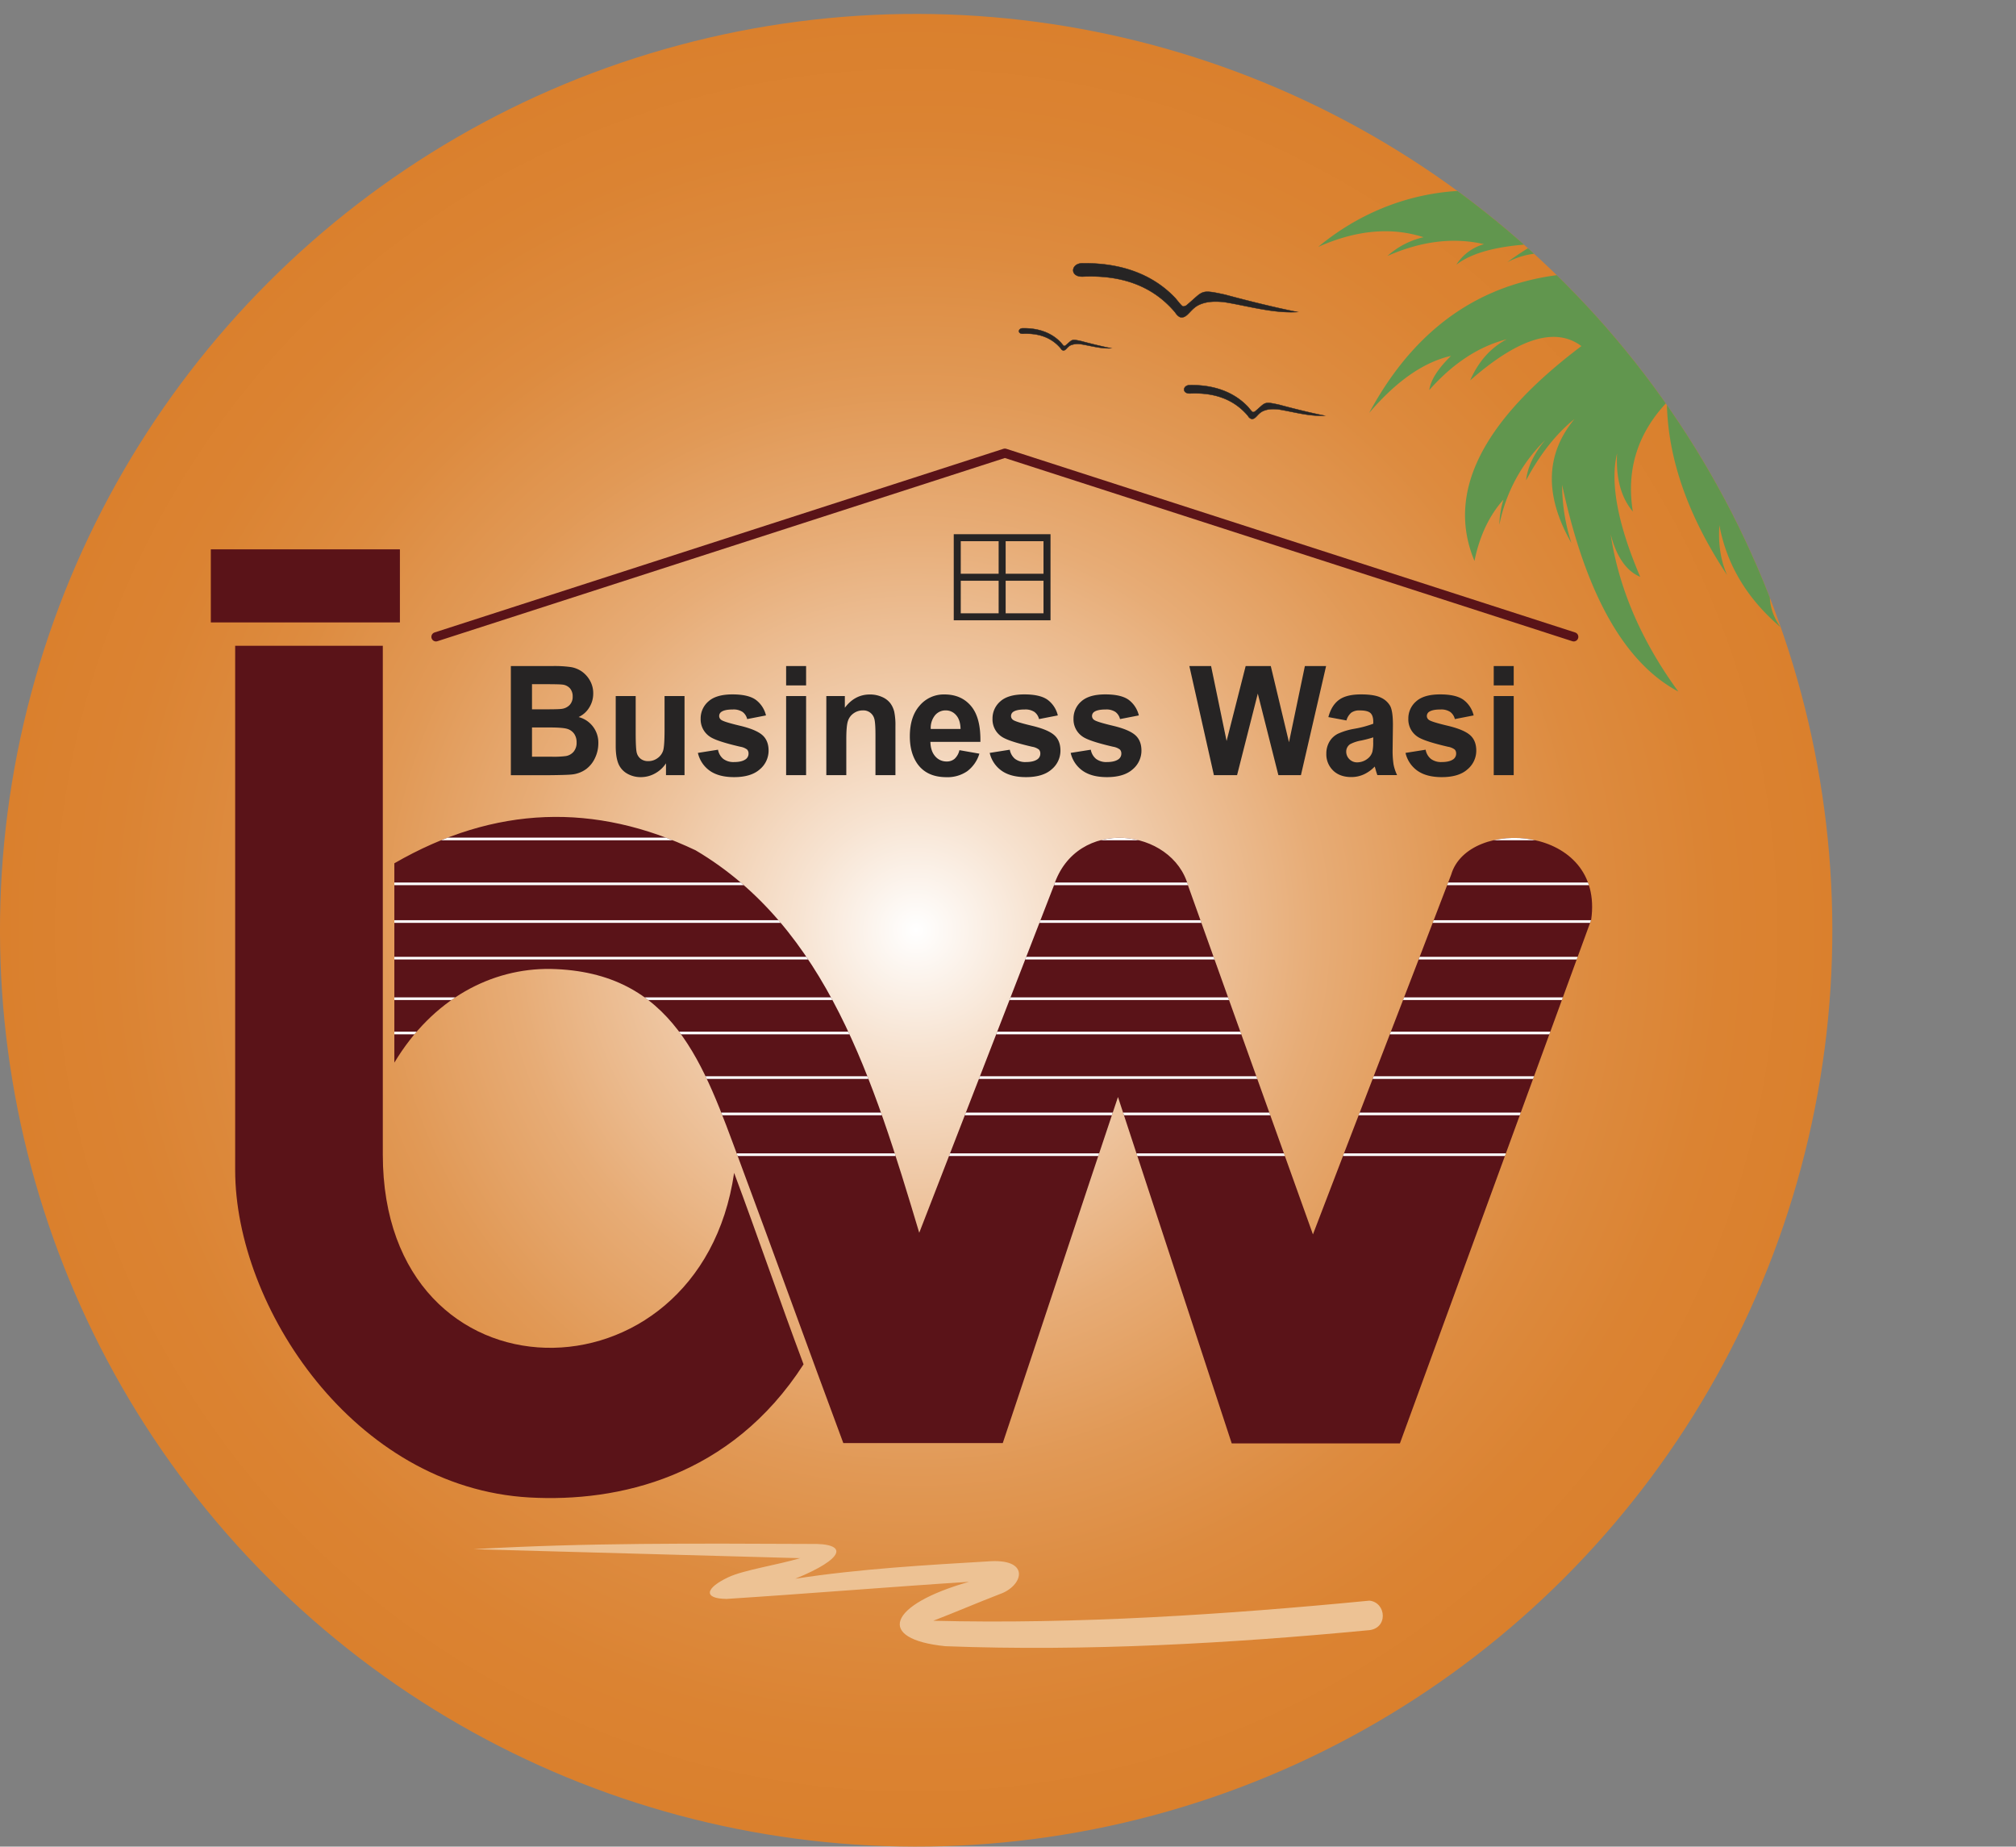 <svg id="Capa_1" data-name="Capa 1" xmlns="http://www.w3.org/2000/svg" xmlns:xlink="http://www.w3.org/1999/xlink" viewBox="0 0 1150.86 1053.96"><rect x="0" y="0" width="1150.86" height="1053.96" fill="#808080" stroke="none"/><defs><style>.cls-1,.cls-10,.cls-2,.cls-8{fill:none;}.cls-2{clip-rule:evenodd;}.cls-3{fill:url(#GradientFill_1);}.cls-4{clip-path:url(#clip-path);}.cls-5{fill:#61964e;}.cls-10,.cls-12,.cls-13,.cls-5,.cls-6,.cls-9{fill-rule:evenodd;}.cls-6{fill:#5a1318;}.cls-7{clip-path:url(#clip-path-2);}.cls-8{stroke:#fff;stroke-width:1.5px;}.cls-12,.cls-8{stroke-miterlimit:22.93;}.cls-11,.cls-12,.cls-9{fill:#262424;}.cls-10{stroke:#5a1318;stroke-linecap:round;stroke-linejoin:round;stroke-width:5.25px;}.cls-12{stroke:#262424;stroke-width:0.22px;}.cls-13{fill:#edc294;}</style><radialGradient id="GradientFill_1" cx="934.02" cy="532" r="523" gradientTransform="translate(649.75 -504.63) rotate(45)" gradientUnits="userSpaceOnUse"><stop offset="0" stop-color="#fff"/><stop offset="0.13" stop-color="#f7e3d1"/><stop offset="0.29" stop-color="#eec5a0"/><stop offset="0.44" stop-color="#e7ac76"/><stop offset="0.59" stop-color="#e19956"/><stop offset="0.74" stop-color="#dd8b3f"/><stop offset="0.88" stop-color="#db8332"/><stop offset="1" stop-color="#da802d"/></radialGradient><clipPath id="clip-path" transform="translate(-411.02 -1.04)"><circle id="SVGID" class="cls-1" cx="934.02" cy="532" r="523" transform="translate(-102.61 816.27) rotate(-45)"/></clipPath><clipPath id="clip-path-2" transform="translate(-411.02 -1.04)"><path id="SVGID-2" data-name="SVGID" class="cls-2" d="M725.19,554.06c-33.39-.41-67,16.82-89.05,53.48V493.77c57.4-33.16,114.74-34.65,172-7.4,74.69,44.19,101.46,131,127.64,218.28l76.77-197.93c12.91-40.13,67.91-33,76.77,0q35.6,99.43,71.21,198.86c25.9-67.83,53-137.46,78.9-205.29,9.68-33.28,87.79-28.63,79.92,25.8q-54.6,149.4-109.18,298.79h-96l-64.94-197.72c-22,65.58-43.8,132-65.77,197.54H892.44c-19.89-53.42-39.38-107.63-59.27-161.05C812.9,609.19,795.64,555.48,725.19,554.06Z"/></clipPath></defs><title>busines-wassi-inmobiliaria</title><circle class="cls-3" cx="934.02" cy="532" r="523" transform="translate(-513.63 815.23) rotate(-45)"/><g class="cls-4"><path class="cls-5" d="M1448.32,250.38q-23.7-16.27-31.14-33.41c14,106.9,71.47,268.15,144.7,386.29-12.85,12-29.88-4.81-29.73-9.32-59.92-120.22-98.68-225.55-110-259.61q-3,12.81,5.2,24.59-28.51-24.33-34.79-58.07-1.09,16.13,4.4,28.41-33.67-50.83-34.39-98.6-25.15,26.67-19.43,62.34-10.1-12-9-33.18-6.1,25.2,13.21,70.46-11.88-5-16.87-24.32,7,46.5,38.64,89.79-46.23-24.58-66.35-118a109.23,109.23,0,0,0,5.31,33.23q-23.19-40.61,1.76-70.8-15.69,12.62-27.63,35,1.28-11.42,10.94-23a93.13,93.13,0,0,0-26.2,48.39,52.81,52.81,0,0,1,2.33-14.38q-12.2,13.68-16.54,35-24.3-58.28,61.05-122.62-22.26-16.66-63.49,19.57,7.06-16.2,20.9-23.48-24,6.12-44.26,29,1.24-8.61,12.41-19.49-23.43,5.3-46.71,32.53,43.08-79.94,128.83-80c-14.18-12.27-33.65-14.62-50-6a157.15,157.15,0,0,1,16-10.44q-31.83,1.53-45.07,11.86a27.44,27.44,0,0,1,15.79-11.73q-26.24-6-55.14,6.75a46.09,46.09,0,0,1,20.62-10.71q-27.72-8.91-60.15,5.54c39.73-33.06,92.61-41.29,139.38-21.69q-82.8-24.23-101.84-70.43,21.58,19.86,35.1,23.47a128.46,128.46,0,0,0-13.74-10.83q21.15,6.81,30.44,16.63-6.72-11.61-8.38-18.33,16.34,16.29,24.19,21.56-6.11-7.86-6.93-13.6,24.4,10.55,37.31,27.8-29.19-52.2-24.22-83.17,14.53,4.71,25.43,28.77,2.27-4.5.44-19.67A73.94,73.94,0,0,1,1317.27,65a99.05,99.05,0,0,0,14.21-25.82,53.35,53.35,0,0,1,8.11,51.07,27.09,27.09,0,0,0,9.68-19.69c8.72,7.34,10.37,20.86,3.71,30.38,21.73-47.12,59.91-83,106.16-99.85q-20.85,18.11-32.89,40a184.28,184.28,0,0,1,19.36-12.67,457.12,457.12,0,0,1-43.18,44.37q20-13.87,30-17.62-26.94,18.65-45.32,49.81,16.3-11.67,30.48-22.08a70,70,0,0,1-22.74,31.36,241.56,241.56,0,0,1,154.31,8.55,46.74,46.74,0,0,1-48.68,5.94q8.16,7.95,21.57,10.78-19.52,7.13-37.09-5.56,8.14,10.64,15.84,12.42a84.57,84.57,0,0,1-36.79-8.63q12.73,9.21,19.93,9.73c-18.9,3.11-31-7.42-47.54-4.3,59.74,9.91,102.54,21.24,121.1,43.51q-20.79-.31-33.2-12.42a20.1,20.1,0,0,0,7.11,10.66q-17.17-.06-24.68-9.58,3.72,8.06,5.94,10.12-14.09.47-33.1-14.65a69.11,69.11,0,0,0,20,17.12q-27.46-5.33-45.68-18.94,12.76,11.55,21.56,16.53-23.94-3-41.41-17,56.76,54.36,72.22,93.48-8.2-10.38-12.41-14,21.52,37.93,15.89,52.54a337,337,0,0,0-22.09-29.7q6.15,12.06,11.17,20-22.24-18.21-38.76-47.51a100.21,100.21,0,0,0,16.16,29.81q-24.7-19.56-38.15-43.16Q1444.45,243.77,1448.32,250.38Z" transform="translate(-411.02 -1.04)"/></g><path class="cls-6" d="M545.27,668.92c0,77.8,67.77,181.25,168.11,186.82,50.64,2.81,114.83-11.59,156.36-76-13.67-36.45-26-72.83-39.64-109.27C810.54,805.26,629.55,805.34,629.55,660V369.62H545.27Z" transform="translate(-411.02 -1.04)"/><path class="cls-6" d="M725.19,554.06c-33.39-.41-67,16.82-89.05,53.48V493.77c57.4-33.16,114.74-34.65,172-7.4,74.69,44.19,101.46,131,127.64,218.28l76.77-197.93c12.91-40.13,67.91-33,76.77,0q35.6,99.43,71.21,198.86c25.9-67.83,53-137.46,78.9-205.29,9.68-33.28,87.79-28.63,79.92,25.8q-54.6,149.4-109.18,298.79h-96l-64.94-197.72c-22,65.58-43.8,132-65.77,197.54H892.44c-19.89-53.42-39.38-107.63-59.27-161.05C812.9,609.19,795.64,555.48,725.19,554.06Z" transform="translate(-411.02 -1.04)"/><g class="cls-7"><line class="cls-8" x1="197.42" y1="478.84" x2="993.38" y2="478.84"/><line class="cls-8" x1="197.42" y1="504.47" x2="993.38" y2="504.47"/><line class="cls-8" x1="197.42" y1="525.97" x2="993.38" y2="525.97"/><line class="cls-8" x1="197.42" y1="546.88" x2="993.38" y2="546.88"/><line class="cls-8" x1="197.42" y1="570.02" x2="993.38" y2="570.02"/><line class="cls-8" x1="197.42" y1="589.58" x2="993.38" y2="589.58"/><line class="cls-8" x1="197.42" y1="615.04" x2="993.38" y2="615.04"/><line class="cls-8" x1="197.42" y1="635.78" x2="993.38" y2="635.78"/><line class="cls-8" x1="197.42" y1="659.05" x2="993.38" y2="659.05"/></g><path class="cls-9" d="M702.65,381.19h23.83a66.19,66.19,0,0,1,10.56.61,15.36,15.36,0,0,1,6.22,2.57,15.81,15.81,0,0,1,4.58,5.18,14.58,14.58,0,0,1,1.83,7.28,14.92,14.92,0,0,1-2.25,8,14,14,0,0,1-6.1,5.47,15,15,0,0,1,11.26,15.07,19.24,19.24,0,0,1-1.88,8.28,16.45,16.45,0,0,1-5.18,6.43,16.63,16.63,0,0,1-8.07,3q-3,.33-14.51.42H702.65V381.19Zm12.07,10.35v14.35h7.88q7,0,8.72-.22a7.7,7.7,0,0,0,4.85-2.21,6.73,6.73,0,0,0,1.77-4.85,7,7,0,0,0-1.53-4.68,6.69,6.69,0,0,0-4.52-2.17c-1.19-.15-4.62-.22-10.26-.22Zm0,24.7v16.7h11.15a52.84,52.84,0,0,0,8.25-.38,7.4,7.4,0,0,0,4.37-2.49,7.92,7.92,0,0,0,1.69-5.31,8.4,8.4,0,0,0-1.3-4.77,7.34,7.34,0,0,0-3.76-2.85q-2.46-.9-10.68-.9Z" transform="translate(-411.02 -1.04)"/><path class="cls-9" d="M791.21,443.46v-6.75a17.59,17.59,0,0,1-6.21,5.75,16.53,16.53,0,0,1-8.12,2.13,15.35,15.35,0,0,1-7.82-2,11.64,11.64,0,0,1-5-5.62c-1-2.42-1.55-5.76-1.55-10V398.32h11.4v20.79q0,9.54.64,11.68a6.29,6.29,0,0,0,2.3,3.41,6.85,6.85,0,0,0,4.25,1.26,8.81,8.81,0,0,0,5.25-1.68,8.41,8.41,0,0,0,3.18-4.18q.86-2.49.86-12.2V398.32h11.4v45.14Z" transform="translate(-411.02 -1.04)"/><path class="cls-9" d="M809.42,430.76l11.49-1.82a8.64,8.64,0,0,0,3,5.24,9.63,9.63,0,0,0,6.25,1.8c3,0,5.17-.56,6.67-1.69a3.9,3.9,0,0,0,1.5-3.21,3.2,3.2,0,0,0-.82-2.24,8.68,8.68,0,0,0-3.81-1.58q-13.84-3.19-17.53-5.83A11.81,11.81,0,0,1,811,411.25a12.81,12.81,0,0,1,4.44-9.88q4.44-4,13.73-4,8.87,0,13.18,3a15.54,15.54,0,0,1,5.94,9l-10.74,2.09a7.08,7.08,0,0,0-2.63-4.08,9.31,9.31,0,0,0-5.54-1.4c-3,0-5.18.43-6.5,1.32a2.83,2.83,0,0,0-1.31,2.42,2.67,2.67,0,0,0,1.14,2.17c1,.8,4.61,1.91,10.71,3.36s10.36,3.22,12.77,5.32,3.59,5.09,3.59,8.89a13.87,13.87,0,0,1-5,10.67q-5,4.46-14.69,4.46-8.82,0-14-3.72A17.14,17.14,0,0,1,809.42,430.76Z" transform="translate(-411.02 -1.04)"/><path class="cls-9" d="M859.79,392.24V381.19h11.4v11.05Zm0,51.22V398.32h11.4v45.14Z" transform="translate(-411.02 -1.04)"/><path class="cls-9" d="M922.19,443.46h-11.4v-23q0-7.31-.74-9.44a6.41,6.41,0,0,0-6.39-4.52,9,9,0,0,0-5.37,1.69,8.48,8.48,0,0,0-3.26,4.5c-.6,1.87-.89,5.32-.89,10.36v20.41h-11.4V398.32h10.57V405c3.79-5.06,8.54-7.58,14.3-7.58a16.82,16.82,0,0,1,6.94,1.42,11.78,11.78,0,0,1,4.75,3.62,13.38,13.38,0,0,1,2.25,5,37.93,37.93,0,0,1,.64,8Z" transform="translate(-411.02 -1.04)"/><path class="cls-9" d="M958.71,429.2l11.4,2a19.56,19.56,0,0,1-6.92,10,19.77,19.77,0,0,1-11.85,3.42q-11.25,0-16.66-7.7-4.26-6.17-4.27-15.58,0-11.22,5.61-17.58a18,18,0,0,1,14.17-6.36q9.62,0,15.19,6.65t5.31,20.4H942.15c.08,3.53,1,6.29,2.76,8.26a8.39,8.39,0,0,0,6.54,2.95,6.74,6.74,0,0,0,4.5-1.52,9.49,9.49,0,0,0,2.76-4.91Zm.66-12.09c-.08-3.46-.93-6.1-2.55-7.9a7.64,7.64,0,0,0-5.92-2.71,7.75,7.75,0,0,0-6.16,2.86,11.43,11.43,0,0,0-2.39,7.75Z" transform="translate(-411.02 -1.04)"/><path class="cls-9" d="M976,430.76l11.48-1.82a8.69,8.69,0,0,0,3,5.24,9.66,9.66,0,0,0,6.26,1.8q4.43,0,6.67-1.69a3.89,3.89,0,0,0,1.49-3.21,3.2,3.2,0,0,0-.81-2.24,8.74,8.74,0,0,0-3.82-1.58q-13.83-3.19-17.53-5.83a11.8,11.8,0,0,1-5.13-10.18,12.78,12.78,0,0,1,4.44-9.88q4.42-4,13.73-4,8.87,0,13.17,3a15.49,15.49,0,0,1,5.94,9l-10.73,2.09a7.1,7.1,0,0,0-2.64-4.08,9.28,9.28,0,0,0-5.53-1.4c-3,0-5.19.43-6.51,1.32a2.85,2.85,0,0,0-1.3,2.42,2.66,2.66,0,0,0,1.13,2.17c1,.8,4.61,1.91,10.71,3.36s10.36,3.22,12.78,5.32,3.59,5.09,3.59,8.89a13.85,13.85,0,0,1-5,10.67q-5,4.46-14.68,4.46-8.83,0-14-3.72A17.12,17.12,0,0,1,976,430.76Z" transform="translate(-411.02 -1.04)"/><path class="cls-9" d="M1022.23,430.76l11.49-1.82a8.68,8.68,0,0,0,3,5.24,9.68,9.68,0,0,0,6.26,1.8q4.43,0,6.67-1.69a3.9,3.9,0,0,0,1.5-3.21,3.2,3.2,0,0,0-.82-2.24,8.68,8.68,0,0,0-3.81-1.58q-13.85-3.19-17.53-5.83a11.81,11.81,0,0,1-5.14-10.18,12.81,12.81,0,0,1,4.44-9.88q4.44-4,13.73-4,8.87,0,13.18,3a15.58,15.58,0,0,1,5.94,9l-10.74,2.09a7.13,7.13,0,0,0-2.63-4.08,9.31,9.31,0,0,0-5.54-1.4c-3,0-5.19.43-6.5,1.32a2.83,2.83,0,0,0-1.31,2.42,2.67,2.67,0,0,0,1.14,2.17c1,.8,4.6,1.91,10.71,3.36s10.36,3.22,12.77,5.32,3.59,5.09,3.59,8.89a13.87,13.87,0,0,1-5,10.67q-5,4.46-14.69,4.46-8.82,0-14-3.72A17.14,17.14,0,0,1,1022.23,430.76Z" transform="translate(-411.02 -1.04)"/><polygon class="cls-9" points="692.97 442.42 678.96 380.15 691.36 380.15 700.22 422.93 711.1 380.15 725.44 380.15 735.84 423.65 744.91 380.15 757.02 380.15 742.66 442.42 729.78 442.42 718.03 395.87 706.2 442.42 692.97 442.42"/><path class="cls-9" d="M1179.66,412.24l-10.32-1.91q1.74-6.61,6-9.79t12.68-3.17q7.64,0,11.38,1.88a11.5,11.5,0,0,1,5.26,4.8c1,1.94,1.53,5.49,1.53,10.68l-.17,13.92a51.46,51.46,0,0,0,.54,8.77,25.92,25.92,0,0,0,2,6H1197.3c-.29-.78-.66-1.94-1.09-3.48-.19-.71-.32-1.17-.41-1.39a20.36,20.36,0,0,1-6.24,4.49,17.06,17.06,0,0,1-7.09,1.51c-4.42,0-7.92-1.26-10.47-3.78a12.85,12.85,0,0,1-3.83-9.55,13.37,13.37,0,0,1,1.75-6.82,11.66,11.66,0,0,1,4.9-4.58,37.72,37.72,0,0,1,9.07-2.78,59.9,59.9,0,0,0,11.08-2.93V413c0-2.32-.54-4-1.62-5s-3.15-1.48-6.16-1.48a7.81,7.81,0,0,0-4.76,1.27,8.86,8.86,0,0,0-2.77,4.47Zm15.31,9.65a68.2,68.2,0,0,1-7,1.83,21,21,0,0,0-6.21,2.07,5.06,5.06,0,0,0-2.23,4.21,6,6,0,0,0,1.78,4.33,6.1,6.1,0,0,0,4.55,1.83,9.67,9.67,0,0,0,5.9-2.12,7.54,7.54,0,0,0,2.72-4,25,25,0,0,0,.44-5.81Z" transform="translate(-411.02 -1.04)"/><path class="cls-9" d="M1213.38,430.76l11.48-1.82a8.69,8.69,0,0,0,3,5.24,9.65,9.65,0,0,0,6.25,1.8c3,0,5.18-.56,6.68-1.69a3.92,3.92,0,0,0,1.49-3.21,3.2,3.2,0,0,0-.81-2.24,8.74,8.74,0,0,0-3.82-1.58q-13.83-3.19-17.53-5.83a11.8,11.8,0,0,1-5.13-10.18,12.78,12.78,0,0,1,4.44-9.88q4.42-4,13.73-4,8.86,0,13.17,3a15.49,15.49,0,0,1,5.94,9l-10.73,2.09a7.1,7.1,0,0,0-2.64-4.08,9.28,9.28,0,0,0-5.53-1.4c-3,0-5.19.43-6.51,1.32a2.85,2.85,0,0,0-1.3,2.42,2.66,2.66,0,0,0,1.13,2.17c1,.8,4.61,1.91,10.71,3.36s10.36,3.22,12.78,5.32,3.59,5.09,3.59,8.89a13.85,13.85,0,0,1-5,10.67q-4.95,4.46-14.69,4.46-8.82,0-14-3.72A17.12,17.12,0,0,1,1213.38,430.76Z" transform="translate(-411.02 -1.04)"/><path class="cls-9" d="M1263.74,392.24V381.19h11.4v11.05Zm0,51.22V398.32h11.4v45.14Z" transform="translate(-411.02 -1.04)"/><polyline class="cls-10" points="248.88 363.48 573.64 258.65 898.39 363.48"/><path class="cls-11" d="M1010.72,355.09H955.48V305.94h55.24Zm-51.24-4h47.24V309.94H959.48Z" transform="translate(-411.02 -1.04)"/><rect class="cls-11" x="570.09" y="307.72" width="4" height="43.51"/><rect class="cls-11" x="545.88" y="327.47" width="52.41" height="4"/><polygon class="cls-6" points="120.35 355.25 228.29 355.25 228.29 313.54 173.31 313.54 120.35 313.54 120.35 355.25"/><path class="cls-12" d="M1109.29,173.37c13.15,2,28.28,6.61,42.39,5.75-12.08-2.33-29.41-6.66-41.26-9.88-14.46-3.17-12.25-2.17-21.69,5.73a3.21,3.21,0,0,1-2.4.95c-.79-.13-3.65-4-4.5-4.88-13.07-13.76-31.53-20.07-53-19.71-6.4-.05-7.42,7.69.12,7.58,21.19-1,39.67,4.61,53,20.53.89,1.44,2.22,2.67,3.41,2.74,3.73.2,5.29-5,10.37-7.25C1100.12,173,1104.33,173,1109.29,173.37Z" transform="translate(-411.02 -1.04)"/><path class="cls-12" d="M1140.59,234.66c8.24,1.27,17.71,4.13,26.54,3.6-7.56-1.46-18.41-4.17-25.83-6.19-9.06-2-7.67-1.36-13.58,3.59a2,2,0,0,1-1.51.59c-.49-.08-2.28-2.49-2.81-3.05-8.19-8.61-19.75-12.57-33.18-12.34-4,0-4.65,4.81.07,4.75,13.27-.62,24.84,2.88,33.2,12.85a3.24,3.24,0,0,0,2.13,1.71c2.34.13,3.31-3.14,6.49-4.54C1134.85,234.43,1137.49,234.42,1140.59,234.66Z" transform="translate(-411.02 -1.04)"/><path class="cls-12" d="M1027.86,197.45c5.4.83,11.61,2.71,17.4,2.36-5-1-12.07-2.73-16.93-4.05-5.94-1.31-5-.89-8.9,2.35a1.36,1.36,0,0,1-1,.39c-.32-.06-1.5-1.64-1.85-2-5.36-5.65-12.94-8.24-21.74-8.09-2.63,0-3.05,3.15,0,3.11,8.7-.41,16.29,1.89,21.76,8.42a2.18,2.18,0,0,0,1.4,1.13c1.53.08,2.17-2.06,4.26-3A10.89,10.89,0,0,1,1027.86,197.45Z" transform="translate(-411.02 -1.04)"/><path class="cls-13" d="M867.81,890.38c-61.34-1.74-125.12-3.39-186.45-5.13,63.77-3.72,127.82-3.26,191.74-3,23.17-.61,19.88,8.48-8.08,19.85,36.58-5.64,75.14-7.83,111.85-10,22.72-1,17.85,14.31,4.94,18.77-12.67,4.88-25.32,10.34-38,15.22,80.93,2.09,167.22-3.53,248.95-11.47,9.86,1,10.92,16.48-1.14,16.94-77,7.35-160.58,12.17-240.92,9.06-39.76-4-33-23.55,13.46-36.74-41.45,2.62-96.94,7.13-138.4,9.75-13.56-.15-12.11-6.2,1.13-12.42C835.54,897.15,854.55,894.29,867.81,890.38Z" transform="translate(-411.02 -1.04)"/></svg>
